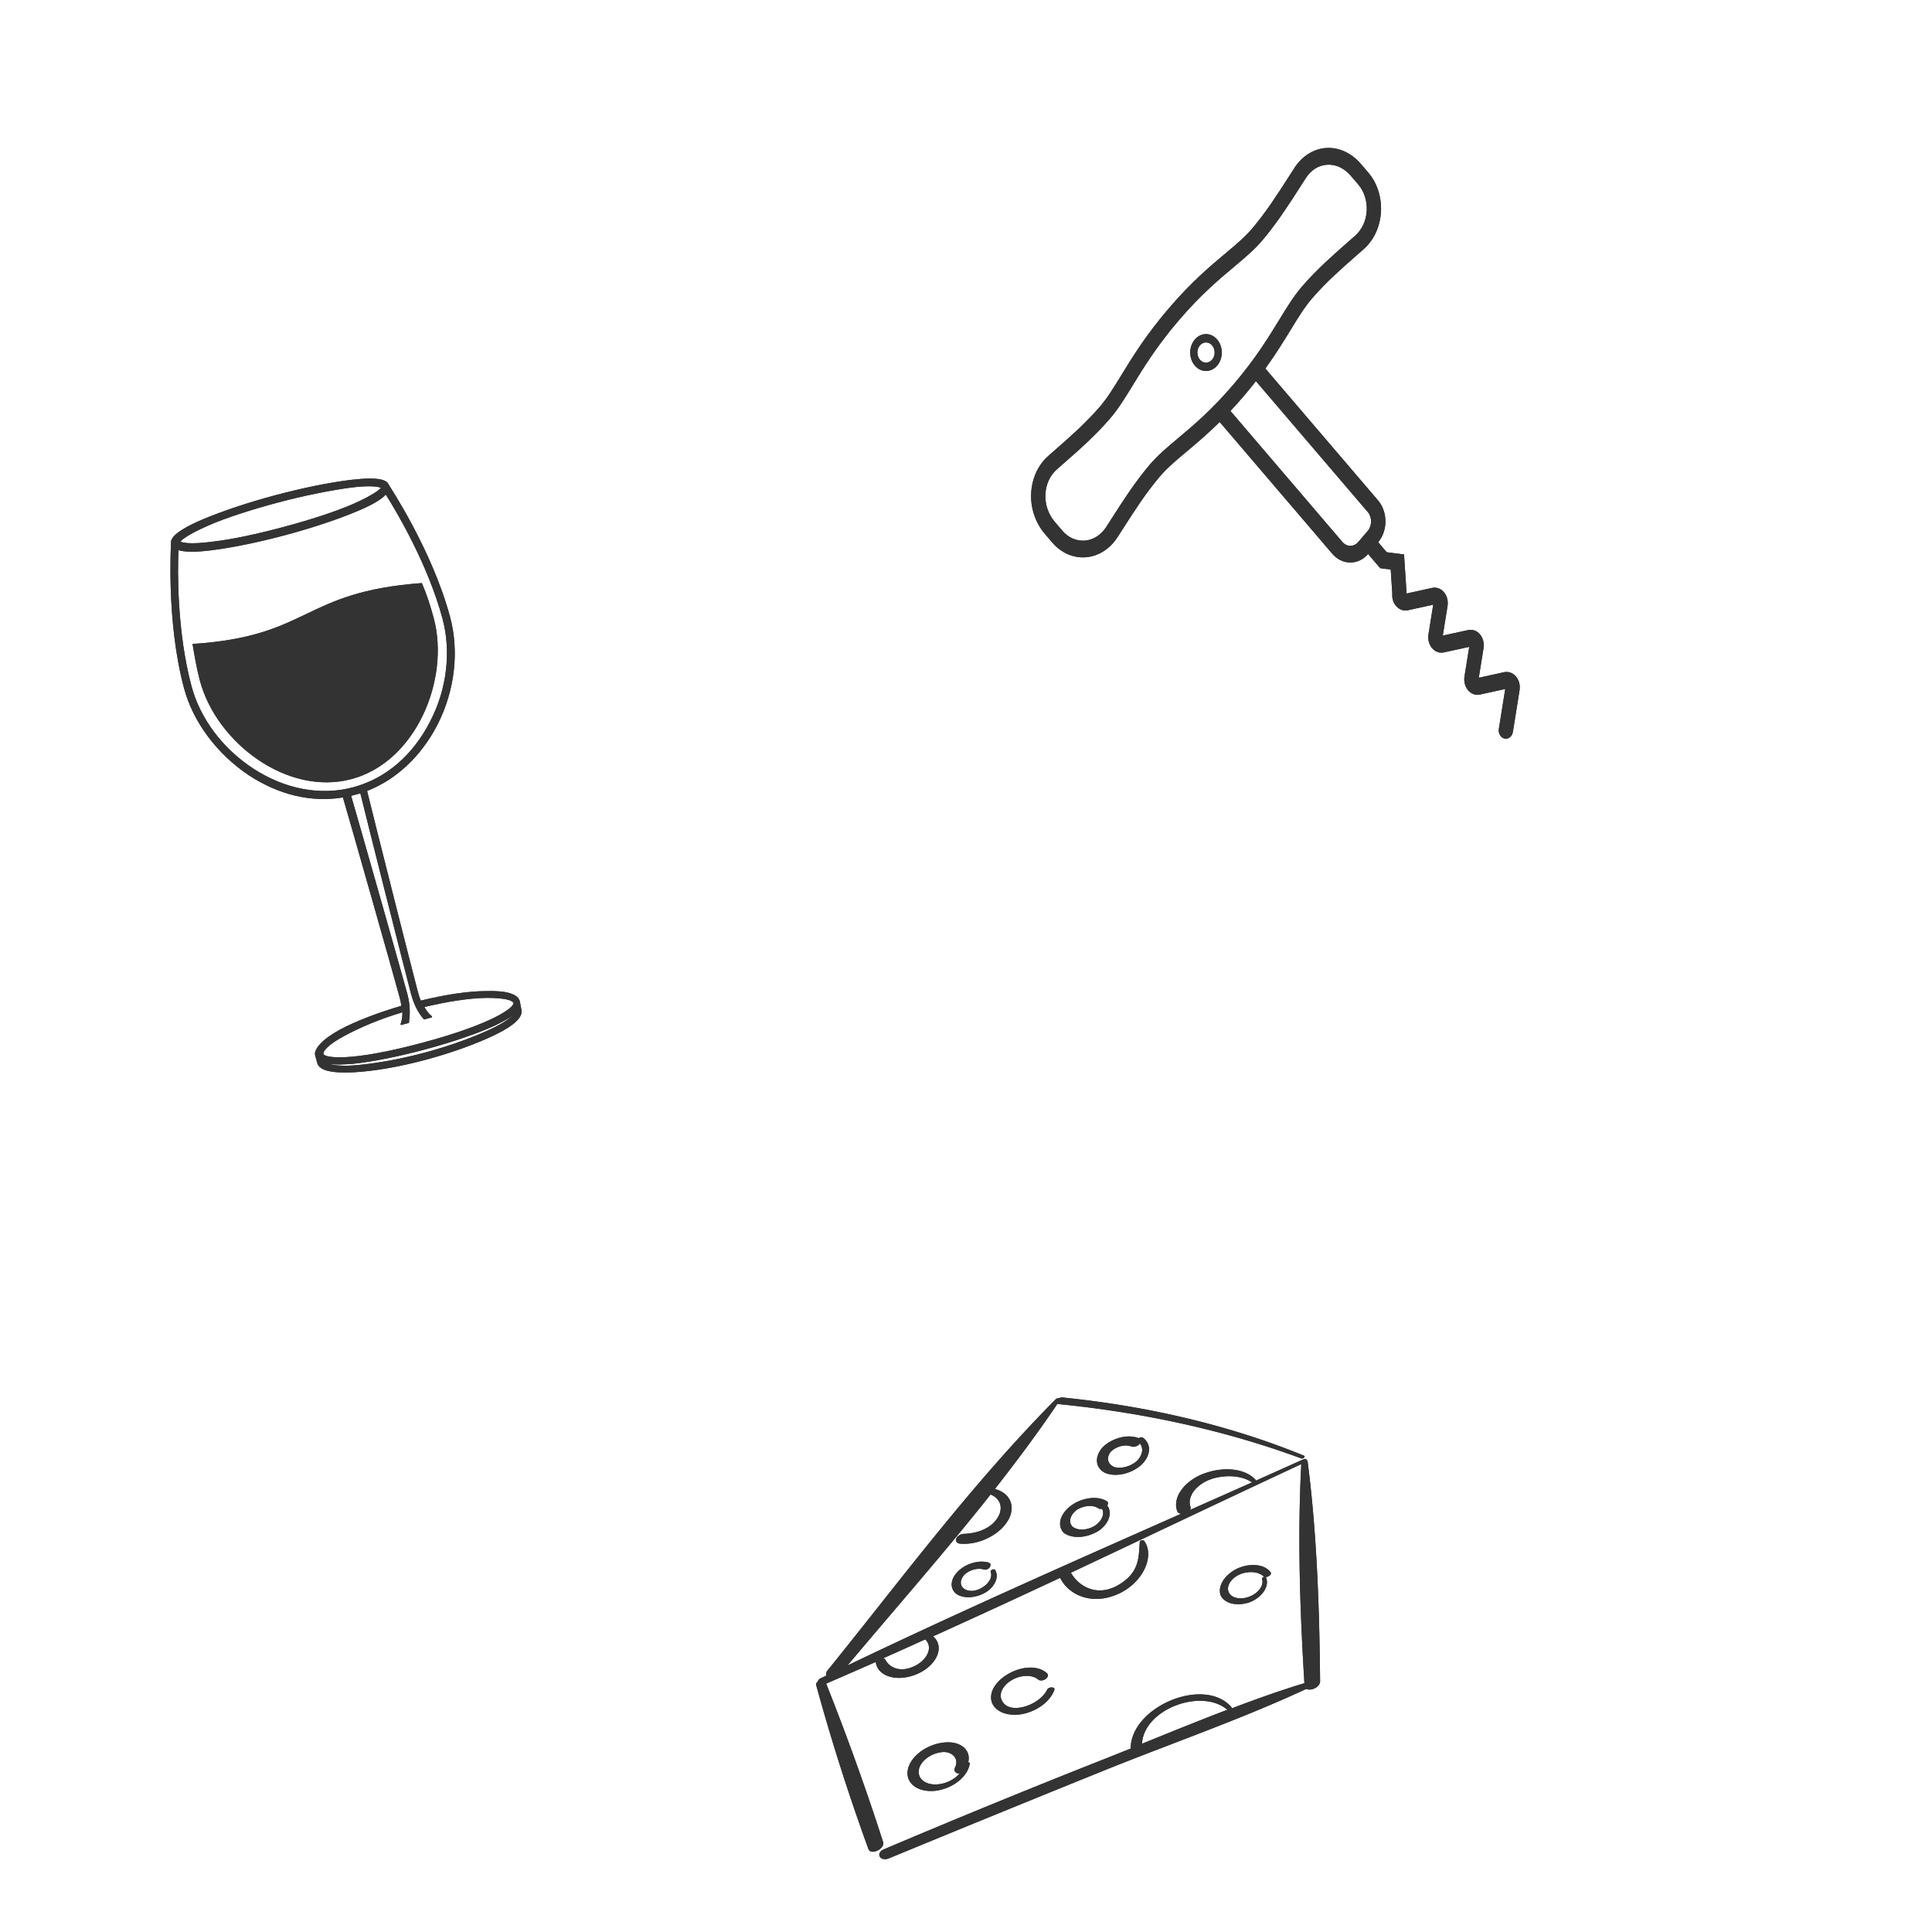 <?xml version="1.0" encoding="UTF-8" standalone="no"?>
<!-- Created with Inkscape (http://www.inkscape.org/) -->

<svg
   xmlns:dc="http://purl.org/dc/elements/1.1/"
   xmlns:cc="http://creativecommons.org/ns#"
   xmlns:rdf="http://www.w3.org/1999/02/22-rdf-syntax-ns#"
   xmlns:svg="http://www.w3.org/2000/svg"
   xmlns="http://www.w3.org/2000/svg"
   xmlns:sodipodi="http://sodipodi.sourceforge.net/DTD/sodipodi-0.dtd"
   xmlns:inkscape="http://www.inkscape.org/namespaces/inkscape"
   width="175"
   height="175"
   viewBox="0 0 46.302 46.302"
   version="1.1"
   id="svg1256"
   inkscape:version="1.0.1 (3bc2e813f5, 2020-09-07)"
   sodipodi:docname="bg.svg">
  <defs
     id="defs1250" />
  <sodipodi:namedview
     id="base"
     pagecolor="#ffffff"
     bordercolor="#666666"
     borderopacity="1.0"
     inkscape:pageopacity="0.0"
     inkscape:pageshadow="2"
     inkscape:zoom="0.98994949"
     inkscape:cx="442.32903"
     inkscape:cy="206.37807"
     inkscape:document-units="mm"
     inkscape:current-layer="layer1"
     inkscape:document-rotation="0"
     showgrid="false"
     inkscape:window-width="1530"
     inkscape:window-height="1016"
     inkscape:window-x="58"
     inkscape:window-y="27"
     inkscape:window-maximized="0"
     units="px" />
  <g
     inkscape:label="Layer 1"
     inkscape:groupmode="layer"
     id="layer1"
     transform="translate(-14.8,-12.208)">
    <g
       style="fill:#333333"
       id="g1411"
       transform="matrix(0.138,-0.037,0.037,0.138,14.277,25.749)">
      <g
         id="g1398"
         style="fill:#333333">
        <path
           d="m 71.5,28.4 c 0,-2.1 -0.1,-4.2 -0.4,-6.2 -19.9,-3.8 -20.3,3.8 -39.8,-0.1 -0.2,2.1 -0.4,4.2 -0.4,6.3 0,10.7 9.1,22.5 20.3,22.5 11.2,0 20.3,-11.9 20.3,-22.5 z"
           id="path1394"
           style="fill:#333333" />
        <path
           d="m 63.8,91.1 c -3,-0.8 -6.9,-1.2 -11,-1.3 -0.1,-0.5 -0.1,-1 -0.1,-1.7 0,-3.3 0.4,-30.7 0.5,-34.6 5.3,-0.6 10.3,-3.3 14.3,-7.7 C 71.8,41 74.2,34.9 74.2,28.9 74.2,17.2 70,4.9 70,4.8 v 0 C 69.9,4 68.9,3.1 64.1,2.4 60.6,1.9 56,1.6 51.1,1.6 c -4.9,0 -9.5,0.3 -13,0.8 -4.8,0.7 -5.8,1.7 -5.9,2.4 v 0 c 0,0.1 -4.2,12.4 -4.2,24.1 0,5.9 2.5,12.1 6.7,16.9 4,4.5 9,7.2 14.3,7.7 0.1,3.8 0.5,31.3 0.5,34.6 0,0.6 0,1.2 -0.1,1.7 -4.1,0.1 -8,0.5 -11,1.2 -3.3,0.8 -5,2 -5.1,3 v 0 1.4 c 0,1.3 1.8,2.3 5.5,3.1 3.3,0.7 7.6,1.1 12.2,1.1 4.6,0 9,-0.4 12.2,-1 3.7,-0.7 5.5,-1.7 5.5,-3 0,0 0.1,-1.2 0.1,-1.3 0.1,-1.3 -1.6,-2.4 -5,-3.2 z M 39,3.6 c 3.3,-0.5 7.7,-0.7 12.2,-0.7 4.5,0 8.9,0.3 12.2,0.7 3.9,0.5 5,1.2 5.2,1.4 C 68.3,5.2 67.2,5.8 63.4,6.4 60,6.9 55.7,7.1 51.2,7.1 46.7,7.1 42.3,6.9 39,6.4 35.1,5.9 34,5.2 33.8,5 34,4.8 35.1,4.2 39,3.6 Z m -3.3,41.3 c -4.1,-4.6 -6.4,-10.4 -6.4,-16 0,-9.5 2.8,-19.5 3.8,-22.6 0.8,0.5 2.3,1 5,1.4 3.5,0.5 8.1,0.8 13,0.8 4.9,0 9.5,-0.3 13,-0.8 2.8,-0.4 4.2,-0.9 5,-1.4 1,3.2 3.8,13.1 3.8,22.6 0,5.6 -2.3,11.5 -6.4,16 -4.3,4.8 -9.7,7.4 -15.4,7.4 -5.6,0 -11.1,-2.6 -15.4,-7.4 z m 27.5,52.5 c -3.2,0.6 -7.5,1 -12,1 -4.5,0 -8.8,-0.4 -12,-1 -2.1,-0.4 -3.3,-0.9 -3.9,-1.3 0.9,0.4 2.1,0.7 3.8,1 3.1,0.5 7.5,0.8 12.2,0.8 4.8,0 9.1,-0.3 12.2,-0.8 1.6,-0.3 2.9,-0.6 3.8,-1 -0.8,0.4 -2,0.9 -4.1,1.3 z m -12,-0.7 c -12.6,0 -16.5,-1.8 -16.5,-2.5 0,-0.4 1.1,-1.3 4.2,-2 2.9,-0.7 6.5,-1.2 10.4,-1.3 -0.3,1.2 -0.8,1.8 -0.8,1.8 v 0.2 h 1.4 c 0.4,-1 1,-2.5 1,-4.7 0,-3.3 -0.4,-30.4 -0.5,-34.6 0.3,0 0.5,0 0.8,0 0.3,0 0.5,0 0.8,0 -0.1,4.3 -0.5,31.4 -0.5,34.7 0,2.3 0.5,3.7 1,4.7 h 1.4 v -0.2 c 0,0 -0.5,-0.6 -0.8,-1.8 3.9,0.1 7.6,0.5 10.4,1.2 3.1,0.8 4.2,1.6 4.2,2 0,0.7 -3.9,2.5 -16.5,2.5 z"
           id="path1396"
           style="fill:#333333" />
      </g>
    </g>
    <g
       id="g1467"
       transform="matrix(0,-0.409,0.353,0,35.619,15.305)"
       style="fill:#333333">
      <path
         d="m -2.261,28.911 -0.546,-0.408 c -0.997,-0.741 -2.028,-1.507 -2.986,-2.442 -0.523,-0.51 -0.97,-1.129 -1.487,-1.845 -0.744,-1.029 -1.669,-2.31 -3.236,-3.861 -1.566,-1.551 -2.859,-2.467 -3.898,-3.204 -0.724,-0.513 -1.349,-0.956 -1.863,-1.473 -0.946,-0.949 -1.72,-1.971 -2.467,-2.959 l -0.411,-0.54 c -0.514,-0.671 -1.293,-1.089 -2.136,-1.146 -0.883,-0.065 -1.766,0.279 -2.422,0.931 l -0.505,0.5 c -0.607,0.601 -0.922,1.432 -0.863,2.279 0.058,0.849 0.485,1.631 1.171,2.146 l 0.54,0.402 c 1,0.742 2.034,1.509 2.993,2.447 0.523,0.51 0.97,1.129 1.488,1.846 0.468,0.647 1.008,1.394 1.734,2.245 l -7.72,7.645 c -0.331,0.327 -0.513,0.763 -0.513,1.226 0,0.454 0.177,0.881 0.497,1.206 l -0.831,0.823 -0.079,0.711 -1.406,0.108 c -0.269,-0.029 -0.537,0.066 -0.73,0.258 -0.211,0.209 -0.304,0.507 -0.249,0.798 l 0.326,1.723 -1.74,-0.323 c -0.295,-0.055 -0.595,0.038 -0.807,0.248 -0.212,0.209 -0.303,0.508 -0.248,0.797 l 0.325,1.723 -1.74,-0.324 c -0.293,-0.052 -0.594,0.038 -0.806,0.247 -0.211,0.209 -0.304,0.507 -0.249,0.798 l 0.326,1.723 -2.335,-0.434 c -0.263,-0.051 -0.522,0.123 -0.571,0.387 -0.05,0.263 0.125,0.517 0.391,0.566 l 2.443,0.454 c 0.056,0.01 0.111,0.015 0.167,0.015 0.238,0 0.469,-0.093 0.64,-0.263 0.211,-0.209 0.304,-0.508 0.249,-0.798 l -0.326,-1.723 1.74,0.324 c 0.293,0.053 0.594,-0.038 0.806,-0.247 0.211,-0.209 0.304,-0.507 0.249,-0.798 l -0.325,-1.723 1.739,0.324 c 0.294,0.052 0.595,-0.038 0.807,-0.247 0.211,-0.209 0.304,-0.508 0.249,-0.798 l -0.329,-1.735 2.29,-0.175 0.129,-1.173 0.587,-0.581 c 0.329,0.316 0.759,0.492 1.219,0.492 0.468,0 0.907,-0.181 1.237,-0.508 l 7.721,-7.645 c 0.859,0.718 1.613,1.253 2.266,1.716 0.724,0.513 1.349,0.956 1.863,1.473 0.948,0.952 1.725,1.977 2.474,2.968 l 0.404,0.532 c 0.52,0.679 1.31,1.102 2.167,1.16 0.068,0.005 0.136,0.007 0.203,0.007 0.785,0 1.541,-0.308 2.1,-0.862 l 0.504,-0.5 c 0.658,-0.651 1,-1.525 0.94,-2.4 -0.058,-0.835 -0.479,-1.606 -1.158,-2.115 z m -20.177,4.98 c -0.291,0.288 -0.799,0.288 -1.09,0 l -0.657,-0.65 c -0.145,-0.145 -0.226,-0.336 -0.226,-0.54 0,-0.204 0.08,-0.395 0.226,-0.54 l 7.677,-7.602 c 0.263,0.286 0.542,0.579 0.852,0.886 0.31,0.307 0.607,0.583 0.895,0.844 z m 19.702,-1.152 -0.504,0.5 c -0.408,0.403 -0.961,0.606 -1.543,0.573 -0.574,-0.039 -1.104,-0.323 -1.453,-0.778 l -0.4,-0.527 c -0.734,-0.97 -1.566,-2.069 -2.56,-3.067 -0.574,-0.576 -1.232,-1.042 -1.992,-1.581 -1.011,-0.716 -2.267,-1.607 -3.776,-3.1 -1.508,-1.494 -2.408,-2.739 -3.132,-3.739 -0.544,-0.753 -1.014,-1.403 -1.595,-1.972 -1.007,-0.984 -2.116,-1.807 -3.094,-2.533 l -0.536,-0.399 c -0.459,-0.345 -0.746,-0.87 -0.785,-1.439 -0.039,-0.567 0.171,-1.124 0.578,-1.527 l 0.505,-0.5 c 0.464,-0.46 1.044,-0.694 1.663,-0.649 0.568,0.038 1.073,0.31 1.421,0.764 l 0.407,0.536 c 0.732,0.967 1.562,2.063 2.554,3.059 0.573,0.576 1.231,1.042 1.991,1.581 1.01,0.716 2.267,1.607 3.776,3.101 1.509,1.494 2.409,2.739 3.132,3.74 0.545,0.753 1.014,1.403 1.596,1.971 1.005,0.982 2.11,1.803 3.087,2.528 l 0.543,0.404 c 0.458,0.345 0.732,0.844 0.771,1.408 0.042,0.603 -0.19,1.188 -0.655,1.647 z M -13.086,21.829 c -0.596,0 -1.081,0.481 -1.081,1.071 0,0.591 0.485,1.072 1.081,1.072 0.597,0 1.082,-0.481 1.082,-1.072 0,-0.591 -0.485,-1.071 -1.082,-1.071 z m 0,1.658 c -0.326,0 -0.591,-0.263 -0.591,-0.587 0,-0.323 0.265,-0.586 0.591,-0.586 0.326,0 0.592,0.263 0.592,0.586 0,0.324 -0.266,0.587 -0.592,0.587 z"
         id="path1450"
         style="fill:#333333;stroke-width:0.975" />
    </g>
    <g
       id="g1532"
       transform="matrix(-0.18,0.046,0.013,0.129,48.689,41.872)"
       style="fill:#333333">
      <path
         d="M 83.2,52.81 A 0.58,0.58 0 0 0 82.77,52.32 L 82,52.09 A 1,1 0 0 0 81.78,51.21 C 71.15,38.28 60.72,24.2 48.6,12.64 a 0.32,0.32 0 0 0 -0.39,0 0.59,0.59 0 0 0 -0.46,0 124.48,124.48 0 0 0 -30.6,21.72 c -0.25,0.24 0.13,0.61 0.38,0.38 a 137.5,137.5 0 0 1 30.81,-21.08 0.56,0.56 0 0 0 0.12,-0.1 c 2.86,4.28 6,8.45 9.23,12.54 a 4.86,4.86 0 0 0 -1.6,5.65 5,5 0 0 0 6.91,2.6 0.86,0.86 0 0 0 -0.66,-1.57 c -1.87,0.6 -3.86,0.26 -4.8,-1.66 A 3.63,3.63 0 0 1 58.33,26.9 C 65,35.23 72.28,43.24 79.13,51.24 64.18,46.78 49,43 33.81,39.2 a 0.79,0.79 0 0 0 0.48,-0.54 4.74,4.74 0 0 0 -3.86,-5.66 6.28,6.28 0 0 0 -6.72,3.56 0.27,0.27 0 0 0 0,0.11 L 17.23,35 a 0.3,0.3 0 0 0 -0.38,0.28 0.45,0.45 0 0 0 -0.11,0.3 C 16.48,49 17.12,62.63 18,76 a 1.12,1.12 0 0 0 1.9,0.73 c 8.89,2.48 18.34,3.62 27.37,5.42 q 14.52,2.89 29,5.94 c 1.22,0.25 1.74,-1.6 0.52,-1.87 q -14.92,-3.37 -30,-6.18 l -3.36,-0.65 a 0.73,0.73 0 0 0 0,-0.34 C 42.64,71.85 33.02,69.69 29.86,76.52 a 0.29,0.29 0 0 0 0,0.28 c -3.27,-0.54 -6.54,-1 -9.8,-1.2 -0.37,-13.21 -1,-26.69 -2.46,-39.82 10.43,2.92 20.86,6 31.32,9 -0.78,2.76 -3.16,6 -6.4,4.23 -2.58,-1.37 -2.6,-4.09 -2.94,-6.6 0,-0.33 -0.49,-0.24 -0.58,0 -1.21,3.19 0.64,7.46 4,8.39 3.76,1 6.58,-2.29 7.39,-5.59 q 8.61,2.44 17.26,4.72 a 4.07,4.07 0 0 0 1.92,5.87 4.23,4.23 0 0 0 5.84,-3.63 0.67,0.67 0 0 0 0,-0.26 c 2.24,0.56 4.48,1.1 6.73,1.63 -2,10.38 -3.79,20.87 -5.32,31.34 -0.19,1.31 1.8,1.9 2,0.56 1.85,-10.7 3.4,-21.44 4.64,-32.13 a 0.49,0.49 0 0 0 -0.26,-0.5 z m -52.77,24 c 3.07,-5.15 10.82,-3.93 11.5,2.24 0,0 0,0 0,0 -3.83,-0.77 -7.7,-1.56 -11.57,-2.21 z m -1.12,-42.5 a 3.48,3.48 0 0 1 3.22,4.13 0.7,0.7 0 0 0 0.12,0.49 l -8.42,-2.12 a 6,6 0 0 1 5.08,-2.52 z m 44.85,17.61 c -0.5,1.81 -1.92,3.21 -3.92,2.47 a 3,3 0 0 1 -1.53,-4.27 c 1.89,0.49 3.78,1 5.68,1.46 a 0.63,0.63 0 0 0 -0.23,0.34 z M 26,58.39 A 3.37,3.37 0 0 0 29.8,55.7 3.65,3.65 0 0 0 27.34,51.75 3.6,3.6 0 0 0 23,53.94 c -0.17,0.48 0.33,0.77 0.72,0.65 0,0 -0.05,0 -0.06,0.09 A 3.13,3.13 0 0 0 26,58.39 Z m 0.65,-5.55 a 2.29,2.29 0 1 1 -2.45,1.91 c 0,-0.2 -0.17,-0.29 -0.34,-0.28 a 0.53,0.53 0 0 0 0.1,-0.11 2.92,2.92 0 0 1 2.71,-1.52 z M 59.56,64.7 a 2.73,2.73 0 0 0 -5,-2.07 0.713,0.713 0 0 1 -1.23,-0.72 c 2.2,-3.93 8.18,-1.7 7.55,2.69 A 4.31,4.31 0 0 1 57,68.14 4.37,4.37 0 0 1 52.61,65.26 c -0.22,-0.53 0.69,-0.9 0.93,-0.39 1.19,2.5 5.3,2.96 6.02,-0.17 z m 5,10 a 4.09,4.09 0 0 0 5,3.26 4.26,4.26 0 1 0 -2.83,-8 3.8,3.8 0 0 0 -2,4.41 0.33,0.33 0 0 0 -0.2,0.37 z m 2,0.1 a 2.48,2.48 0 0 1 1.11,-3.4 2.73,2.73 0 0 1 3.5,1.77 A 3,3 0 0 1 69,76.94 3,3 0 0 1 66,76 0.9,0.9 0 0 0 66.56,74.84 Z M 38.36,23.56 v 0 a 0.4,0.4 0 0 0 -0.56,0.12 3.71,3.71 0 0 0 0.49,4.76 3.59,3.59 0 0 0 4.89,-0.16 3.53,3.53 0 0 0 0,-4.72 3.48,3.48 0 0 0 -4.82,0 z m 3.67,4 a 2.43,2.43 0 0 1 -3.17,0 2.71,2.71 0 0 1 -0.58,-3 0.75,0.75 0 0 0 1.16,0.14 2,2 0 0 1 2.79,0.08 2.19,2.19 0 0 1 -0.23,2.76 z m 17.3,13.36 c -0.42,2.14 2.48,3.75 3.74,1.71 a 2,2 0 0 0 -0.34,-2.45 2,2 0 0 0 -2.56,0 c -0.65,0.48 -1.3,-0.62 -0.64,-1.09 a 3.15,3.15 0 0 1 4.47,4.32 3.14,3.14 0 0 1 -3.92,0.91 3.05,3.05 0 0 1 -1.34,-3.59 0.32,0.32 0 0 1 0.59,0.16 z M 44.65,38.41 a 3.57,3.57 0 0 0 4.68,-1.19 3.55,3.55 0 0 0 -6,-3.73 0.66,0.66 0 0 0 0,0.8 3.42,3.42 0 0 0 1.32,4.12 z m 2.62,-4.77 a 2.18,2.18 0 0 1 0.84,2.87 2.27,2.27 0 0 1 -2.88,0.89 2.39,2.39 0 0 1 -1.19,-2.75 0.6,0.6 0 0 0 0.45,-0.23 2.26,2.26 0 0 1 2.79,-0.78 z"
         id="path1515"
         style="fill:#333333" />
    </g>
    <g
       style="fill:#333333"
       id="g1876"
       transform="matrix(0.138,-0.037,0.037,0.138,14.277,25.749)">
      <g
         id="g1874"
         style="fill:#333333">
        <path
           d="m 71.5,28.4 c 0,-2.1 -0.1,-4.2 -0.4,-6.2 -19.9,-3.8 -20.3,3.8 -39.8,-0.1 -0.2,2.1 -0.4,4.2 -0.4,6.3 0,10.7 9.1,22.5 20.3,22.5 11.2,0 20.3,-11.9 20.3,-22.5 z"
           id="path1870"
           style="fill:#333333" />
        <path
           d="m 63.8,91.1 c -3,-0.8 -6.9,-1.2 -11,-1.3 -0.1,-0.5 -0.1,-1 -0.1,-1.7 0,-3.3 0.4,-30.7 0.5,-34.6 5.3,-0.6 10.3,-3.3 14.3,-7.7 C 71.8,41 74.2,34.9 74.2,28.9 74.2,17.2 70,4.9 70,4.8 v 0 C 69.9,4 68.9,3.1 64.1,2.4 60.6,1.9 56,1.6 51.1,1.6 c -4.9,0 -9.5,0.3 -13,0.8 -4.8,0.7 -5.8,1.7 -5.9,2.4 v 0 c 0,0.1 -4.2,12.4 -4.2,24.1 0,5.9 2.5,12.1 6.7,16.9 4,4.5 9,7.2 14.3,7.7 0.1,3.8 0.5,31.3 0.5,34.6 0,0.6 0,1.2 -0.1,1.7 -4.1,0.1 -8,0.5 -11,1.2 -3.3,0.8 -5,2 -5.1,3 v 0 1.4 c 0,1.3 1.8,2.3 5.5,3.1 3.3,0.7 7.6,1.1 12.2,1.1 4.6,0 9,-0.4 12.2,-1 3.7,-0.7 5.5,-1.7 5.5,-3 0,0 0.1,-1.2 0.1,-1.3 0.1,-1.3 -1.6,-2.4 -5,-3.2 z M 39,3.6 c 3.3,-0.5 7.7,-0.7 12.2,-0.7 4.5,0 8.9,0.3 12.2,0.7 3.9,0.5 5,1.2 5.2,1.4 C 68.3,5.2 67.2,5.8 63.4,6.4 60,6.9 55.7,7.1 51.2,7.1 46.7,7.1 42.3,6.9 39,6.4 35.1,5.9 34,5.2 33.8,5 34,4.8 35.1,4.2 39,3.6 Z m -3.3,41.3 c -4.1,-4.6 -6.4,-10.4 -6.4,-16 0,-9.5 2.8,-19.5 3.8,-22.6 0.8,0.5 2.3,1 5,1.4 3.5,0.5 8.1,0.8 13,0.8 4.9,0 9.5,-0.3 13,-0.8 2.8,-0.4 4.2,-0.9 5,-1.4 1,3.2 3.8,13.1 3.8,22.6 0,5.6 -2.3,11.5 -6.4,16 -4.3,4.8 -9.7,7.4 -15.4,7.4 -5.6,0 -11.1,-2.6 -15.4,-7.4 z m 27.5,52.5 c -3.2,0.6 -7.5,1 -12,1 -4.5,0 -8.8,-0.4 -12,-1 -2.1,-0.4 -3.3,-0.9 -3.9,-1.3 0.9,0.4 2.1,0.7 3.8,1 3.1,0.5 7.5,0.8 12.2,0.8 4.8,0 9.1,-0.3 12.2,-0.8 1.6,-0.3 2.9,-0.6 3.8,-1 -0.8,0.4 -2,0.9 -4.1,1.3 z m -12,-0.7 c -12.6,0 -16.5,-1.8 -16.5,-2.5 0,-0.4 1.1,-1.3 4.2,-2 2.9,-0.7 6.5,-1.2 10.4,-1.3 -0.3,1.2 -0.8,1.8 -0.8,1.8 v 0.2 h 1.4 c 0.4,-1 1,-2.5 1,-4.7 0,-3.3 -0.4,-30.4 -0.5,-34.6 0.3,0 0.5,0 0.8,0 0.3,0 0.5,0 0.8,0 -0.1,4.3 -0.5,31.4 -0.5,34.7 0,2.3 0.5,3.7 1,4.7 h 1.4 v -0.2 c 0,0 -0.5,-0.6 -0.8,-1.8 3.9,0.1 7.6,0.5 10.4,1.2 3.1,0.8 4.2,1.6 4.2,2 0,0.7 -3.9,2.5 -16.5,2.5 z"
           id="path1872"
           style="fill:#333333" />
      </g>
    </g>
    <g
       id="g1880"
       transform="matrix(0,-0.409,0.353,0,35.619,15.305)"
       style="fill:#333333">
      <path
         d="m -2.261,28.911 -0.546,-0.408 c -0.997,-0.741 -2.028,-1.507 -2.986,-2.442 -0.523,-0.51 -0.97,-1.129 -1.487,-1.845 -0.744,-1.029 -1.669,-2.31 -3.236,-3.861 -1.566,-1.551 -2.859,-2.467 -3.898,-3.204 -0.724,-0.513 -1.349,-0.956 -1.863,-1.473 -0.946,-0.949 -1.72,-1.971 -2.467,-2.959 l -0.411,-0.54 c -0.514,-0.671 -1.293,-1.089 -2.136,-1.146 -0.883,-0.065 -1.766,0.279 -2.422,0.931 l -0.505,0.5 c -0.607,0.601 -0.922,1.432 -0.863,2.279 0.058,0.849 0.485,1.631 1.171,2.146 l 0.54,0.402 c 1,0.742 2.034,1.509 2.993,2.447 0.523,0.51 0.97,1.129 1.488,1.846 0.468,0.647 1.008,1.394 1.734,2.245 l -7.72,7.645 c -0.331,0.327 -0.513,0.763 -0.513,1.226 0,0.454 0.177,0.881 0.497,1.206 l -0.831,0.823 -0.079,0.711 -1.406,0.108 c -0.269,-0.029 -0.537,0.066 -0.73,0.258 -0.211,0.209 -0.304,0.507 -0.249,0.798 l 0.326,1.723 -1.74,-0.323 c -0.295,-0.055 -0.595,0.038 -0.807,0.248 -0.212,0.209 -0.303,0.508 -0.248,0.797 l 0.325,1.723 -1.74,-0.324 c -0.293,-0.052 -0.594,0.038 -0.806,0.247 -0.211,0.209 -0.304,0.507 -0.249,0.798 l 0.326,1.723 -2.335,-0.434 c -0.263,-0.051 -0.522,0.123 -0.571,0.387 -0.05,0.263 0.125,0.517 0.391,0.566 l 2.443,0.454 c 0.056,0.01 0.111,0.015 0.167,0.015 0.238,0 0.469,-0.093 0.64,-0.263 0.211,-0.209 0.304,-0.508 0.249,-0.798 l -0.326,-1.723 1.74,0.324 c 0.293,0.053 0.594,-0.038 0.806,-0.247 0.211,-0.209 0.304,-0.507 0.249,-0.798 l -0.325,-1.723 1.739,0.324 c 0.294,0.052 0.595,-0.038 0.807,-0.247 0.211,-0.209 0.304,-0.508 0.249,-0.798 l -0.329,-1.735 2.29,-0.175 0.129,-1.173 0.587,-0.581 c 0.329,0.316 0.759,0.492 1.219,0.492 0.468,0 0.907,-0.181 1.237,-0.508 l 7.721,-7.645 c 0.859,0.718 1.613,1.253 2.266,1.716 0.724,0.513 1.349,0.956 1.863,1.473 0.948,0.952 1.725,1.977 2.474,2.968 l 0.404,0.532 c 0.52,0.679 1.31,1.102 2.167,1.16 0.068,0.005 0.136,0.007 0.203,0.007 0.785,0 1.541,-0.308 2.1,-0.862 l 0.504,-0.5 c 0.658,-0.651 1,-1.525 0.94,-2.4 -0.058,-0.835 -0.479,-1.606 -1.158,-2.115 z m -20.177,4.98 c -0.291,0.288 -0.799,0.288 -1.09,0 l -0.657,-0.65 c -0.145,-0.145 -0.226,-0.336 -0.226,-0.54 0,-0.204 0.08,-0.395 0.226,-0.54 l 7.677,-7.602 c 0.263,0.286 0.542,0.579 0.852,0.886 0.31,0.307 0.607,0.583 0.895,0.844 z m 19.702,-1.152 -0.504,0.5 c -0.408,0.403 -0.961,0.606 -1.543,0.573 -0.574,-0.039 -1.104,-0.323 -1.453,-0.778 l -0.4,-0.527 c -0.734,-0.97 -1.566,-2.069 -2.56,-3.067 -0.574,-0.576 -1.232,-1.042 -1.992,-1.581 -1.011,-0.716 -2.267,-1.607 -3.776,-3.1 -1.508,-1.494 -2.408,-2.739 -3.132,-3.739 -0.544,-0.753 -1.014,-1.403 -1.595,-1.972 -1.007,-0.984 -2.116,-1.807 -3.094,-2.533 l -0.536,-0.399 c -0.459,-0.345 -0.746,-0.87 -0.785,-1.439 -0.039,-0.567 0.171,-1.124 0.578,-1.527 l 0.505,-0.5 c 0.464,-0.46 1.044,-0.694 1.663,-0.649 0.568,0.038 1.073,0.31 1.421,0.764 l 0.407,0.536 c 0.732,0.967 1.562,2.063 2.554,3.059 0.573,0.576 1.231,1.042 1.991,1.581 1.01,0.716 2.267,1.607 3.776,3.101 1.509,1.494 2.409,2.739 3.132,3.74 0.545,0.753 1.014,1.403 1.596,1.971 1.005,0.982 2.11,1.803 3.087,2.528 l 0.543,0.404 c 0.458,0.345 0.732,0.844 0.771,1.408 0.042,0.603 -0.19,1.188 -0.655,1.647 z M -13.086,21.829 c -0.596,0 -1.081,0.481 -1.081,1.071 0,0.591 0.485,1.072 1.081,1.072 0.597,0 1.082,-0.481 1.082,-1.072 0,-0.591 -0.485,-1.071 -1.082,-1.071 z m 0,1.658 c -0.326,0 -0.591,-0.263 -0.591,-0.587 0,-0.323 0.265,-0.586 0.591,-0.586 0.326,0 0.592,0.263 0.592,0.586 0,0.324 -0.266,0.587 -0.592,0.587 z"
         id="path1878"
         style="fill:#333333;stroke-width:0.975" />
    </g>
    <g
       id="g1884"
       transform="matrix(-0.18,0.046,0.013,0.129,48.689,41.872)"
       style="fill:#333333">
      <path
         d="M 83.2,52.81 A 0.58,0.58 0 0 0 82.77,52.32 L 82,52.09 A 1,1 0 0 0 81.78,51.21 C 71.15,38.28 60.72,24.2 48.6,12.64 a 0.32,0.32 0 0 0 -0.39,0 0.59,0.59 0 0 0 -0.46,0 124.48,124.48 0 0 0 -30.6,21.72 c -0.25,0.24 0.13,0.61 0.38,0.38 a 137.5,137.5 0 0 1 30.81,-21.08 0.56,0.56 0 0 0 0.12,-0.1 c 2.86,4.28 6,8.45 9.23,12.54 a 4.86,4.86 0 0 0 -1.6,5.65 5,5 0 0 0 6.91,2.6 0.86,0.86 0 0 0 -0.66,-1.57 c -1.87,0.6 -3.86,0.26 -4.8,-1.66 A 3.63,3.63 0 0 1 58.33,26.9 C 65,35.23 72.28,43.24 79.13,51.24 64.18,46.78 49,43 33.81,39.2 a 0.79,0.79 0 0 0 0.48,-0.54 4.74,4.74 0 0 0 -3.86,-5.66 6.28,6.28 0 0 0 -6.72,3.56 0.27,0.27 0 0 0 0,0.11 L 17.23,35 a 0.3,0.3 0 0 0 -0.38,0.28 0.45,0.45 0 0 0 -0.11,0.3 C 16.48,49 17.12,62.63 18,76 a 1.12,1.12 0 0 0 1.9,0.73 c 8.89,2.48 18.34,3.62 27.37,5.42 q 14.52,2.89 29,5.94 c 1.22,0.25 1.74,-1.6 0.52,-1.87 q -14.92,-3.37 -30,-6.18 l -3.36,-0.65 a 0.73,0.73 0 0 0 0,-0.34 C 42.64,71.85 33.02,69.69 29.86,76.52 a 0.29,0.29 0 0 0 0,0.28 c -3.27,-0.54 -6.54,-1 -9.8,-1.2 -0.37,-13.21 -1,-26.69 -2.46,-39.82 10.43,2.92 20.86,6 31.32,9 -0.78,2.76 -3.16,6 -6.4,4.23 -2.58,-1.37 -2.6,-4.09 -2.94,-6.6 0,-0.33 -0.49,-0.24 -0.58,0 -1.21,3.19 0.64,7.46 4,8.39 3.76,1 6.58,-2.29 7.39,-5.59 q 8.61,2.44 17.26,4.72 a 4.07,4.07 0 0 0 1.92,5.87 4.23,4.23 0 0 0 5.84,-3.63 0.67,0.67 0 0 0 0,-0.26 c 2.24,0.56 4.48,1.1 6.73,1.63 -2,10.38 -3.79,20.87 -5.32,31.34 -0.19,1.31 1.8,1.9 2,0.56 1.85,-10.7 3.4,-21.44 4.64,-32.13 a 0.49,0.49 0 0 0 -0.26,-0.5 z m -52.77,24 c 3.07,-5.15 10.82,-3.93 11.5,2.24 0,0 0,0 0,0 -3.83,-0.77 -7.7,-1.56 -11.57,-2.21 z m -1.12,-42.5 a 3.48,3.48 0 0 1 3.22,4.13 0.7,0.7 0 0 0 0.12,0.49 l -8.42,-2.12 a 6,6 0 0 1 5.08,-2.52 z m 44.85,17.61 c -0.5,1.81 -1.92,3.21 -3.92,2.47 a 3,3 0 0 1 -1.53,-4.27 c 1.89,0.49 3.78,1 5.68,1.46 a 0.63,0.63 0 0 0 -0.23,0.34 z M 26,58.39 A 3.37,3.37 0 0 0 29.8,55.7 3.65,3.65 0 0 0 27.34,51.75 3.6,3.6 0 0 0 23,53.94 c -0.17,0.48 0.33,0.77 0.72,0.65 0,0 -0.05,0 -0.06,0.09 A 3.13,3.13 0 0 0 26,58.39 Z m 0.65,-5.55 a 2.29,2.29 0 1 1 -2.45,1.91 c 0,-0.2 -0.17,-0.29 -0.34,-0.28 a 0.53,0.53 0 0 0 0.1,-0.11 2.92,2.92 0 0 1 2.71,-1.52 z M 59.56,64.7 a 2.73,2.73 0 0 0 -5,-2.07 0.713,0.713 0 0 1 -1.23,-0.72 c 2.2,-3.93 8.18,-1.7 7.55,2.69 A 4.31,4.31 0 0 1 57,68.14 4.37,4.37 0 0 1 52.61,65.26 c -0.22,-0.53 0.69,-0.9 0.93,-0.39 1.19,2.5 5.3,2.96 6.02,-0.17 z m 5,10 a 4.09,4.09 0 0 0 5,3.26 4.26,4.26 0 1 0 -2.83,-8 3.8,3.8 0 0 0 -2,4.41 0.33,0.33 0 0 0 -0.2,0.37 z m 2,0.1 a 2.48,2.48 0 0 1 1.11,-3.4 2.73,2.73 0 0 1 3.5,1.77 A 3,3 0 0 1 69,76.94 3,3 0 0 1 66,76 0.9,0.9 0 0 0 66.56,74.84 Z M 38.36,23.56 v 0 a 0.4,0.4 0 0 0 -0.56,0.12 3.71,3.71 0 0 0 0.49,4.76 3.59,3.59 0 0 0 4.89,-0.16 3.53,3.53 0 0 0 0,-4.72 3.48,3.48 0 0 0 -4.82,0 z m 3.67,4 a 2.43,2.43 0 0 1 -3.17,0 2.71,2.71 0 0 1 -0.58,-3 0.75,0.75 0 0 0 1.16,0.14 2,2 0 0 1 2.79,0.08 2.19,2.19 0 0 1 -0.23,2.76 z m 17.3,13.36 c -0.42,2.14 2.48,3.75 3.74,1.71 a 2,2 0 0 0 -0.34,-2.45 2,2 0 0 0 -2.56,0 c -0.65,0.48 -1.3,-0.62 -0.64,-1.09 a 3.15,3.15 0 0 1 4.47,4.32 3.14,3.14 0 0 1 -3.92,0.91 3.05,3.05 0 0 1 -1.34,-3.59 0.32,0.32 0 0 1 0.59,0.16 z M 44.65,38.41 a 3.57,3.57 0 0 0 4.68,-1.19 3.55,3.55 0 0 0 -6,-3.73 0.66,0.66 0 0 0 0,0.8 3.42,3.42 0 0 0 1.32,4.12 z m 2.62,-4.77 a 2.18,2.18 0 0 1 0.84,2.87 2.27,2.27 0 0 1 -2.88,0.89 2.39,2.39 0 0 1 -1.19,-2.75 0.6,0.6 0 0 0 0.45,-0.23 2.26,2.26 0 0 1 2.79,-0.78 z"
         id="path1882"
         style="fill:#333333" />
    </g>
  </g>
</svg>
